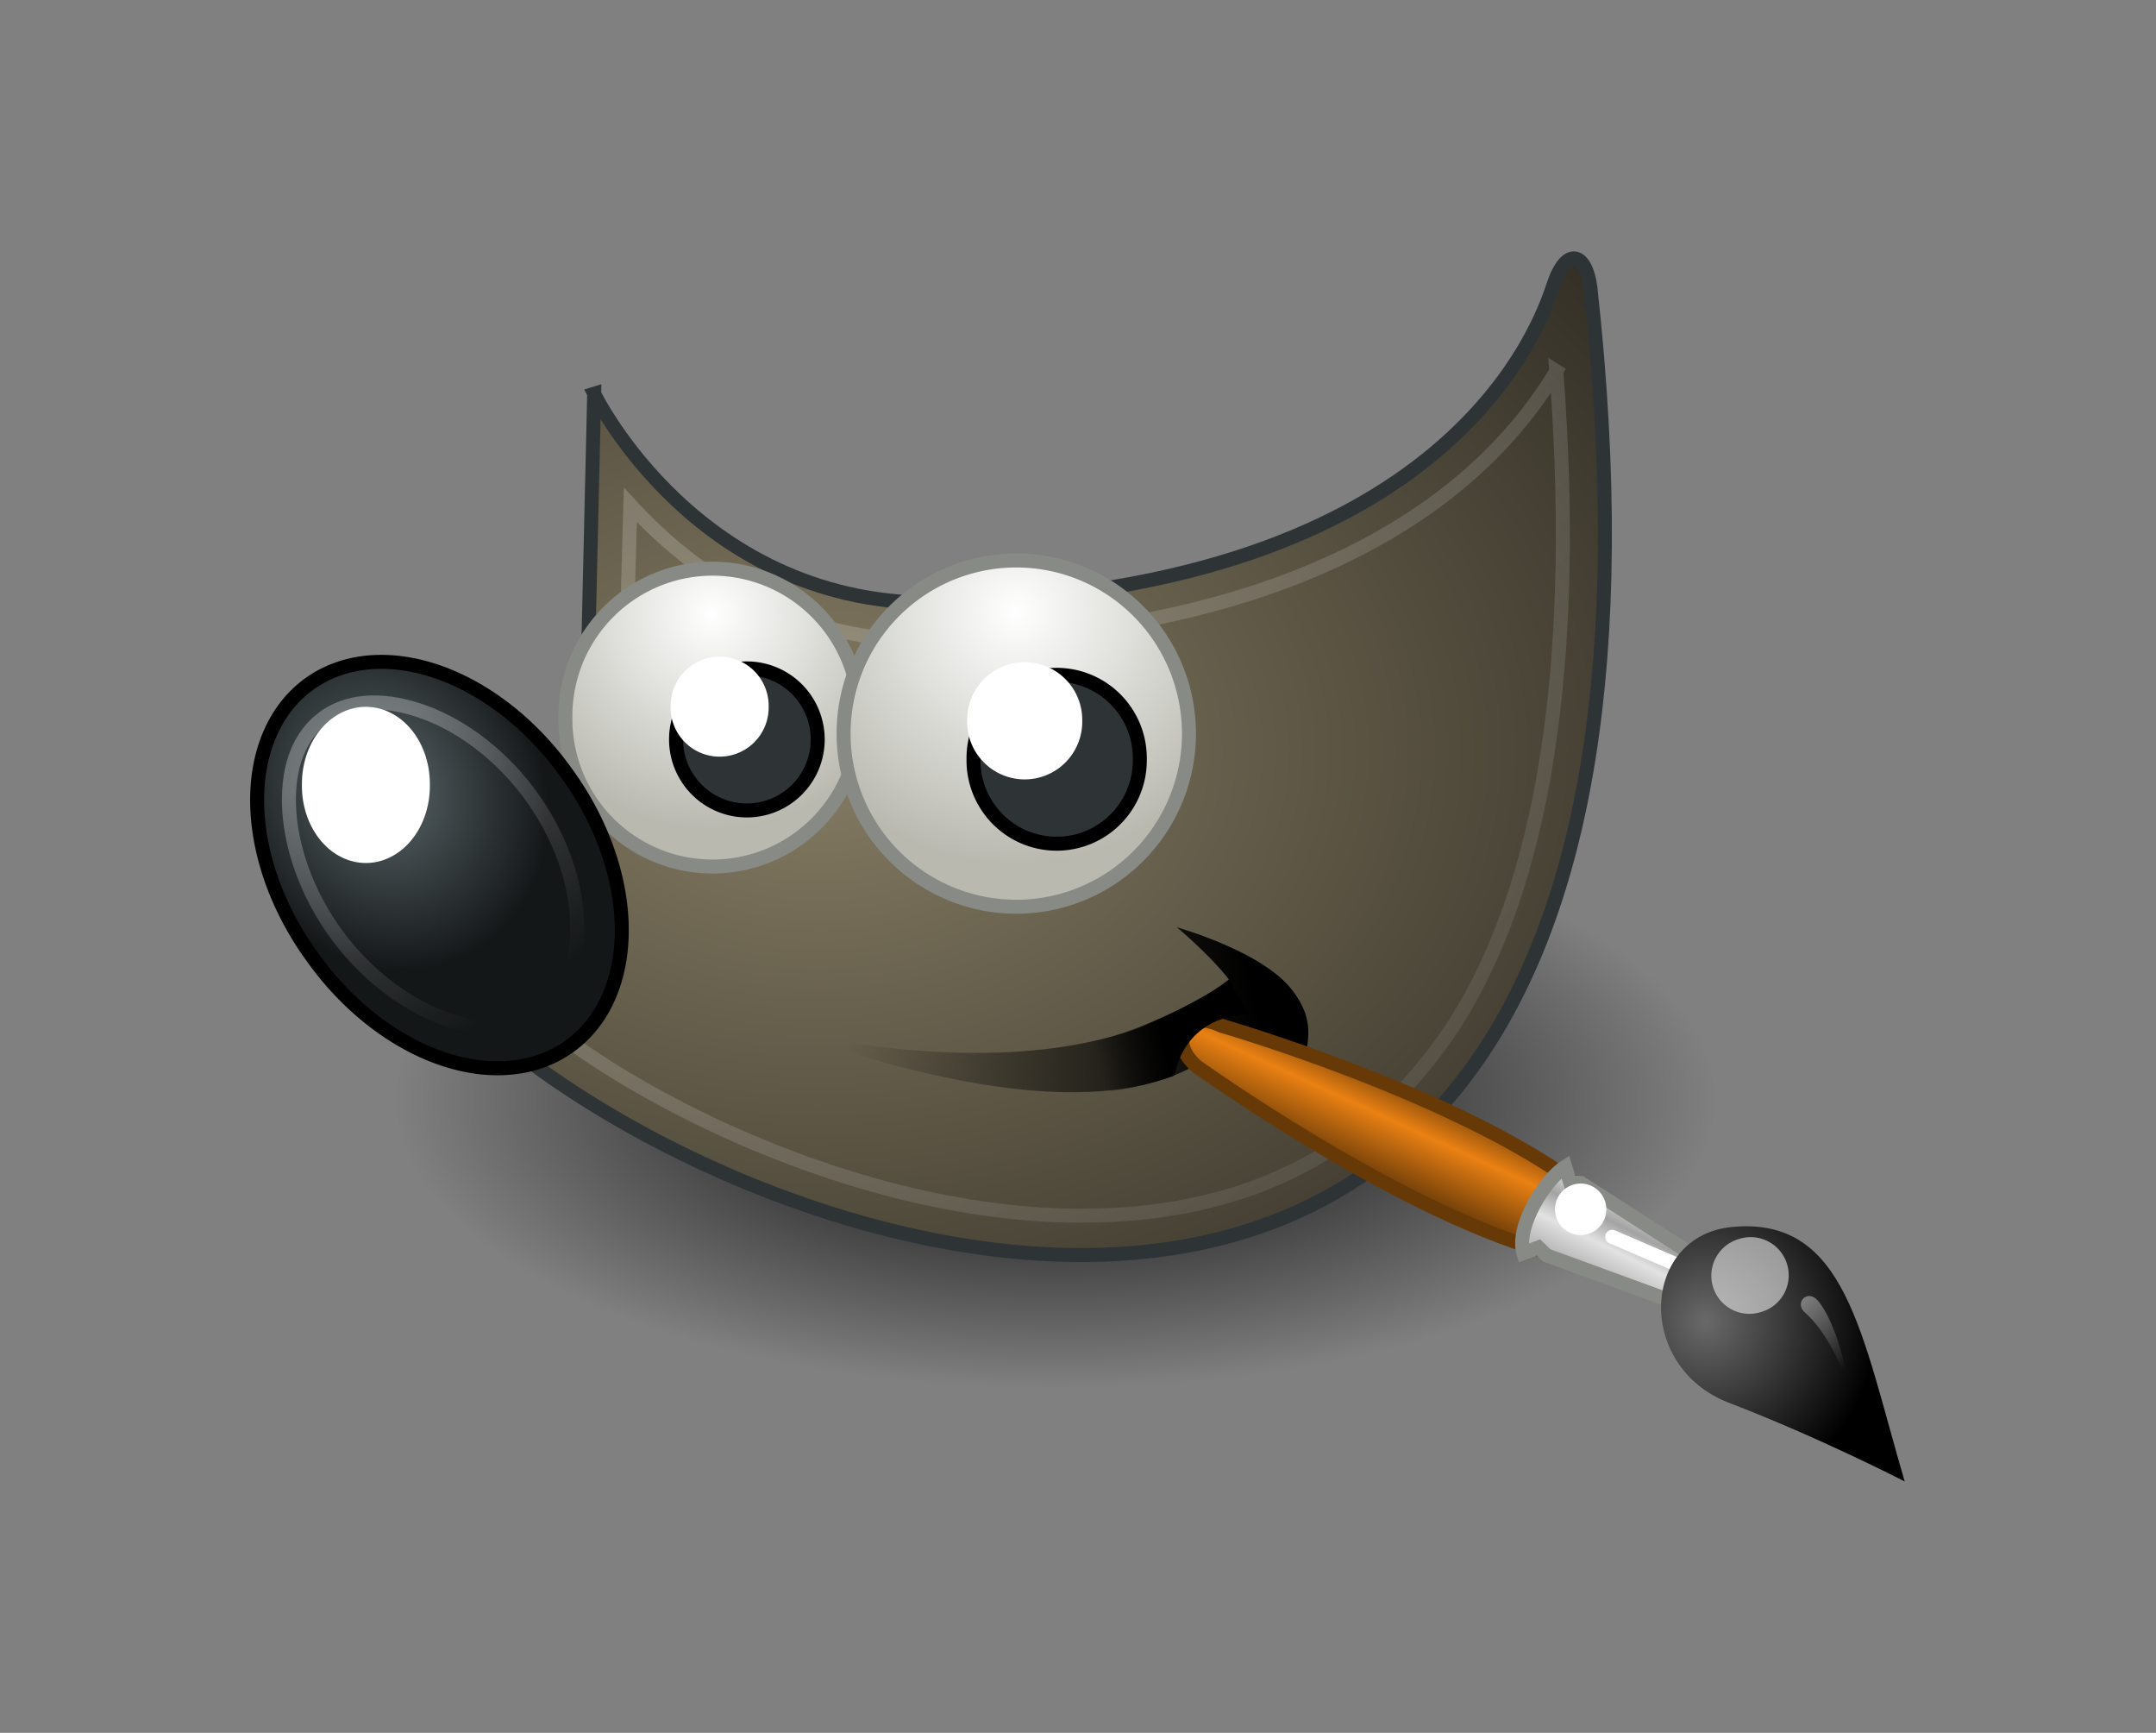 <?xml version="1.0" encoding="UTF-8" standalone="no"?>
<svg
   id="svg11300"
   sodipodi:docname="logo-gimp2.svg"
   height="123.772"
   width="154.038"
   version="1.0"
   inkscape:version="1.1 (c68e22c387, 2021-05-23)"
   xmlns:inkscape="http://www.inkscape.org/namespaces/inkscape"
   xmlns:sodipodi="http://sodipodi.sourceforge.net/DTD/sodipodi-0.dtd"
   xmlns:xlink="http://www.w3.org/1999/xlink"
   xmlns="http://www.w3.org/2000/svg"
   xmlns:svg="http://www.w3.org/2000/svg"
   xmlns:rdf="http://www.w3.org/1999/02/22-rdf-syntax-ns#"
   xmlns:cc="http://creativecommons.org/ns#"
   xmlns:dc="http://purl.org/dc/elements/1.1/">
  <rect width="100%" height="100%" fill="#808080" stroke="none"/>
  <title
     id="title5584">Wilber 404</title>
  <sodipodi:namedview
     id="namedview4423"
     bordercolor="#666666"
     inkscape:pageshadow="2"
     guidetolerance="10"
     pagecolor="#ffffff"
     gridtolerance="10"
     inkscape:window-maximized="1"
     inkscape:zoom="0.90509668"
     objecttolerance="10"
     borderopacity="1"
     inkscape:current-layer="layer1"
     inkscape:cx="-44.194174"
     inkscape:cy="39.222329"
     inkscape:window-y="-8"
     inkscape:window-x="-8"
     inkscape:guide-bbox="true"
     inkscape:window-width="1920"
     showgrid="false"
     inkscape:pageopacity="0"
     inkscape:window-height="1009"
     showguides="true"
     inkscape:pagecheckerboard="0" />
  <defs
     id="defs3">
    <linearGradient
       id="linearGradient7241"
       inkscape:collect="always">
      <stop
         id="stop7243"
         offset="0" />
      <stop
         id="stop7245"
         stop-opacity="0"
         offset="1" />
    </linearGradient>
    <linearGradient
       id="linearGradient8542">
      <stop
         id="stop8544"
         stop-color="#5b676b"
         offset="0" />
      <stop
         id="stop8546"
         stop-color="#141718"
         offset="1" />
    </linearGradient>
    <linearGradient
       id="linearGradient8524">
      <stop
         id="stop8526"
         stop-color="#fff"
         offset="0" />
      <stop
         id="stop8528"
         stop-color="#fff"
         stop-opacity="0"
         offset="1" />
    </linearGradient>
    <linearGradient
       id="linearGradient6963">
      <stop
         id="stop6965"
         stop-color="#696969"
         offset="0" />
      <stop
         id="stop6967"
         offset="1" />
    </linearGradient>
    <linearGradient
       id="linearGradient6939">
      <stop
         id="stop6941"
         stop-color="#bdbdbd"
         offset="0" />
      <stop
         id="stop6947"
         stop-color="#e2e2e2"
         offset=".333" />
      <stop
         id="stop6949"
         stop-color="#a3a3a3"
         offset=".667" />
      <stop
         id="stop6943"
         stop-color="#ddd"
         offset="1" />
    </linearGradient>
    <linearGradient
       id="linearGradient6951">
      <stop
         id="stop6953"
         stop-color="#6e3d09"
         offset="0" />
      <stop
         id="stop6959"
         stop-color="#ea8113"
         offset=".242" />
      <stop
         id="stop6961"
         stop-color="#5c3307"
         offset=".621" />
      <stop
         id="stop6955"
         stop-color="#e07c12"
         offset="1" />
    </linearGradient>
    <linearGradient
       id="linearGradient6500">
      <stop
         id="stop6502"
         stop-color="#857c63"
         offset="0" />
      <stop
         id="stop6504"
         stop-color="#221f19"
         offset="1" />
    </linearGradient>
    <linearGradient
       id="linearGradient6468">
      <stop
         id="stop6470"
         stop-color="#fff"
         offset="0" />
      <stop
         id="stop6472"
         stop-color="#b9b9b0"
         offset="1" />
    </linearGradient>
    <linearGradient
       id="linearGradient5386"
       y2="-7.56"
       xlink:href="#linearGradient7241"
       gradientUnits="userSpaceOnUse"
       x2="440.05"
       y1="-7.56"
       x1="443.61"
       inkscape:collect="always" />
    <radialGradient
       id="radialGradient5504"
       xlink:href="#linearGradient6500"
       gradientUnits="userSpaceOnUse"
       cy="15.543"
       cx="40.272"
       gradientTransform="matrix(8.135,0.056,-0.081,11.729,436.236,1639.624)"
       r="4.119"
       inkscape:collect="always" />
    <linearGradient
       id="linearGradient5528"
       y2="11.182"
       xlink:href="#linearGradient6951"
       gradientUnits="userSpaceOnUse"
       x2="27.754"
       gradientTransform="matrix(-0.297,-1.01,1.008,-0.298,96.05,-276.659)"
       y1="19.24"
       x1="37.018"
       inkscape:collect="always" />
    <linearGradient
       id="linearGradient5530"
       y2="33.439"
       xlink:href="#linearGradient6939"
       gradientUnits="userSpaceOnUse"
       x2="23.109"
       gradientTransform="matrix(-0.297,-1.01,1.008,-0.298,91.48,-278.491)"
       y1="30.001"
       x1="19.395"
       inkscape:collect="always" />
    <radialGradient
       id="radialGradient5532"
       xlink:href="#linearGradient6963"
       gradientUnits="userSpaceOnUse"
       cy="35.357"
       cx="15.415"
       gradientTransform="matrix(-0.467,-1.589,1.545,-0.456,74.433,-263.621)"
       r="7.579"
       inkscape:collect="always" />
    <linearGradient
       id="linearGradient5534"
       y2="42.282"
       xlink:href="#linearGradient8524"
       gradientUnits="userSpaceOnUse"
       x2="7.752"
       gradientTransform="matrix(0.174,-0.88,0.878,0.174,93.796,-301.674)"
       y1="37.752"
       x1="13.236"
       inkscape:collect="always" />
    <linearGradient
       id="linearGradient6458-2"
       x1="6.305"
       xlink:href="#linearGradient8524"
       gradientUnits="userSpaceOnUse"
       y1="23.362"
       x2="5.985"
       y2="31.57"
       gradientTransform="matrix(2.069,-1.553,1.55,2.074,-23.852,-383.842)" />
    <radialGradient
       id="radialGradient6474-2"
       cx="69.473"
       xlink:href="#linearGradient6468"
       gradientUnits="userSpaceOnUse"
       cy="19.598"
       r="3.515"
       gradientTransform="matrix(5.112,0,0,5.124,-282.567,-455.378)" />
    <radialGradient
       id="radialGradient6498-8"
       cx="23"
       xlink:href="#linearGradient7241"
       gradientUnits="userSpaceOnUse"
       cy="33.938"
       r="18.25"
       gradientTransform="matrix(2.585,0,0,1.127,15.954,-358.324)" />
    <linearGradient
       id="linearGradient8530-9"
       x1="14.969"
       xlink:href="#linearGradient8524"
       gradientUnits="userSpaceOnUse"
       y1="19.111"
       x2="39.525"
       y2="46.986"
       gradientTransform="matrix(2.585,0,0,2.591,15.631,-402.829)" />
    <radialGradient
       id="radialGradient8548-7"
       cx="6.024"
       xlink:href="#linearGradient8542"
       gradientUnits="userSpaceOnUse"
       cy="25.271"
       r="4.831"
       gradientTransform="matrix(2.062,-1.193,1.389,2.412,-20.33,-396.126)" />
    <linearGradient
       id="linearGradient4330-3"
       x1="26.163"
       xlink:href="#linearGradient7241"
       gradientUnits="userSpaceOnUse"
       y1="30.543"
       x2="24.329"
       y2="30.985"
       gradientTransform="matrix(2.585,0,0,2.591,15.631,-402.829)" />
    <linearGradient
       id="linearGradient4351-6"
       x1="32.35"
       xlink:href="#linearGradient7241"
       gradientUnits="userSpaceOnUse"
       y1="28.083"
       gradientTransform="matrix(2.585,0,0,2.591,5.714,-401.932)"
       x2="21.213"
       y2="30.293" />
    <radialGradient
       id="radialGradient4354-1"
       cx="18.558"
       xlink:href="#linearGradient6500"
       gradientUnits="userSpaceOnUse"
       cy="22.3"
       r="19.229"
       gradientTransform="matrix(4.583,0,0,3.36,-26.608,-419.971)" />
    <radialGradient
       inkscape:collect="always"
       xlink:href="#linearGradient6500"
       id="radialGradient2970"
       gradientUnits="userSpaceOnUse"
       gradientTransform="matrix(8.135,0.056,-0.081,11.729,420.136,1639.624)"
       cx="40.272"
       cy="15.543"
       r="4.119" />
    <radialGradient
       inkscape:collect="always"
       xlink:href="#linearGradient6468"
       id="radialGradient3050"
       gradientUnits="userSpaceOnUse"
       gradientTransform="matrix(4.355,0,0,4.365,-251.657,-440.355)"
       cx="69.473"
       cy="19.598"
       r="3.515" />
  </defs>
  <g
     id="layer1"
     transform="translate(0,402)"
     inkscape:groupmode="layer"
     inkscape:label="Main">
    <rect
       id="handle-in-Wilber-hand"
       stroke-linejoin="round"
       rx="5.077"
       ry="5.077"
       height="15.818"
       width="6.254"
       stroke="#2e3436"
       stroke-linecap="round"
       y="1752.16"
       x="720.89"
       stroke-width="1.665"
       fill="#2e4078" />
    <path
       id="path7755"
       stroke-linejoin="round"
       d="m 753.476,1808.28 c -3.49,-0.029 -6.317,2.855 -6.354,6.465 l -0.233,22.778 c -0.5,0.37 -5.927,2.275 -6.506,5.186 -0.579,2.911 -0.105,3.583 2.107,5.903 2.534,0.028 11.475,0.016 14.681,0.053 3.296,-2.733 3.369,-7.582 2.52,-9.796 -0.849,-2.215 -4.269,-7.403 -4.089,-11.534 0.18,-4.13 4.115,-12.485 4.115,-12.485 -0.009,-3.61 -2.752,-6.54 -6.242,-6.569 z"
       fill-rule="evenodd"
       sodipodi:nodetypes="ssczcczzss"
       inkscape:connector-curvature="0"
       stroke="#2e3436"
       stroke-linecap="round"
       fill="url(#radialGradient5504)"
       style="fill:url(#radialGradient2970);stroke-width:1.665" />
    <path
       id="path7757"
       opacity="0.185"
       stroke-linejoin="round"
       d="m 753.591,1810.128 c -2.57,-0.021 -4.643,2.135 -4.681,4.837 l -0.33,23.262 c -0.646,1.313 -6.238,2.614 -6.575,5.258 -0.337,2.644 1.32,3.342 1.32,3.342 0,0 10.564,0.112 13.155,0.046 2.324,-1.616 2.232,-6.668 1.57,-7.766 -0.662,-1.098 0.138,-24.067 0.138,-24.067 0.025,-2.702 -2.027,-4.892 -4.597,-4.913 z"
       sodipodi:nodetypes="ssczcczss"
       inkscape:connector-curvature="0"
       stroke="#ffffff"
       stroke-linecap="round"
       fill="none"
       style="stroke-width:1.665" />
    <path
       id="path7759"
       stroke-linejoin="round"
       d="m 752.311,1813.455 h 2.934 c 3.454,0 6.235,1.587 6.235,3.558 0,0 -4.812,5.594 -4.983,9.595 -0.171,4 2.951,6.09 2.668,8.72 -0.283,2.63 -2.143,3.667 -5.592,3.469 l -2.934,-0.169 c -3.448,-0.198 -5.977,-1.201 -7.135,-2.914 0,0 -3.772,-3.79 -3.772,-9.242 0,-5.451 6.344,-9.458 6.344,-9.458 0.417,-1.926 2.781,-3.558 6.235,-3.558 z"
       sodipodi:nodetypes="ssszzssszss"
       inkscape:connector-curvature="0"
       stroke="#2e3436"
       stroke-linecap="round"
       fill="#2c4db6"
       style="stroke-width:1.665" />
    <path
       id="path7761"
       opacity="0.2"
       stroke-linejoin="round"
       d="m 750.846,1816.047 h 1.916 c 2.813,0 5.077,1.874 5.077,2.592 0,0 -3.173,5.158 -3.054,9.009 0.119,3.851 3.246,5.883 2.676,8.013 -0.571,2.13 -2.907,1.359 -4.313,1.359 h -1.916 c -1.406,0 -4.563,-0.256 -5.591,-1.563 0,0 -3.929,-3.987 -4.134,-7.93 -0.206,-3.943 4.263,-8.888 4.263,-8.888 0.453,-1.363 2.264,-2.592 5.077,-2.592 z"
       sodipodi:nodetypes="sszzzzzszss"
       inkscape:connector-curvature="0"
       stroke="#ffffff"
       stroke-linecap="round"
       fill="none"
       style="stroke-width:1.665" />
    <path
       id="path7769"
       stroke-linejoin="round"
       d="m 769.576,1808.28 c -3.49,-0.029 -6.317,2.855 -6.354,6.465 l -0.233,22.778 c -0.5,0.37 -5.927,2.275 -6.506,5.186 -0.579,2.911 -0.105,3.583 2.107,5.903 2.534,0.028 11.475,0.016 14.681,0.053 3.296,-2.733 3.369,-7.582 2.52,-9.796 -0.849,-2.215 -4.269,-7.403 -4.089,-11.534 0.18,-4.13 4.115,-12.485 4.115,-12.485 -0.009,-3.61 -2.752,-6.54 -6.242,-6.569 z"
       fill-rule="evenodd"
       sodipodi:nodetypes="ssczcczzss"
       inkscape:connector-curvature="0"
       stroke="#2e3436"
       stroke-linecap="round"
       fill="url(#radialGradient5504)"
       style="fill:url(#radialGradient5504);stroke-width:1.665" />
    <path
       id="path7771"
       opacity="0.185"
       stroke-linejoin="round"
       d="m 769.691,1810.128 c -2.57,-0.021 -4.643,2.135 -4.681,4.837 l -0.33,23.262 c -0.646,1.313 -6.238,2.614 -6.575,5.258 -0.337,2.644 1.32,3.342 1.32,3.342 0,0 10.564,0.112 13.155,0.046 2.324,-1.616 2.232,-6.668 1.57,-7.766 -0.662,-1.098 0.138,-24.067 0.138,-24.067 0.025,-2.702 -2.027,-4.892 -4.597,-4.913 z"
       sodipodi:nodetypes="ssczcczss"
       inkscape:connector-curvature="0"
       stroke="#ffffff"
       stroke-linecap="round"
       fill="none"
       style="stroke-width:1.665" />
    <path
       id="path7773"
       stroke-linejoin="round"
       d="m 768.411,1813.455 h 2.934 c 3.454,0 6.235,1.587 6.235,3.558 0,0 -4.812,5.594 -4.983,9.595 -0.171,4 2.951,6.09 2.668,8.72 -0.283,2.63 -2.143,3.667 -5.592,3.469 l -2.934,-0.169 c -3.448,-0.198 -5.977,-1.201 -7.135,-2.914 0,0 -3.772,-3.79 -3.772,-9.242 0,-5.451 6.344,-9.458 6.344,-9.458 0.417,-1.926 2.781,-3.558 6.235,-3.558 z"
       sodipodi:nodetypes="ssszzssszss"
       inkscape:connector-curvature="0"
       stroke="#2e3436"
       stroke-linecap="round"
       fill="#2c4db6"
       style="stroke-width:1.665" />
    <path
       id="path7775"
       opacity="0.2"
       stroke-linejoin="round"
       d="m 766.946,1816.047 h 1.916 c 2.813,0 5.077,1.874 5.077,2.592 0,0 -3.173,5.158 -3.054,9.009 0.119,3.851 3.246,5.883 2.676,8.013 -0.571,2.13 -2.907,1.359 -4.313,1.359 h -1.916 c -1.406,0 -4.563,-0.256 -5.591,-1.563 0,0 -3.929,-3.987 -4.134,-7.93 -0.206,-3.943 4.263,-8.888 4.263,-8.888 0.453,-1.363 2.264,-2.592 5.077,-2.592 z"
       sodipodi:nodetypes="sszzzzzszss"
       inkscape:connector-curvature="0"
       stroke="#ffffff"
       stroke-linecap="round"
       fill="none"
       style="stroke-width:1.665" />
    <flowRoot
       id="flowRoot6310"
       xml:space="preserve"
       font-size="40px"
       line-height="0.01%"
       font-family="sans-serif"
       fill="#000000"><flowRegion
         id="flowRegion6312"><rect
           id="rect6314"
           y="-122"
           width="169"
           x="256"
           height="97" /></flowRegion><flowPara
         id="flowPara6316"
         style="font-size:40px;line-height:1.25"> </flowPara></flowRoot>
    <g
       id="g4347"
       transform="translate(7.688964e-5,-3.35)">
      <path
         id="path6490-3"
         d="m 122.586,-320.079 a 47.176,20.566 0 1 1 -94.353,0 47.176,20.566 0 1 1 94.353,0 z"
         fill-rule="evenodd"
         inkscape:connector-curvature="0"
         fill="url(#radialGradient6498-8)"
         style="fill:url(#radialGradient6498-8);stroke-width:3.201" />
      <path
         id="path4323-1"
         d="m 42.448,-370.524 c 0,0 7.431,15.358 24.814,14.925 36.43,-0.915 42.818,-19.964 43.733,-22.711 0.913,-2.748 2.311,-2.332 2.634,0.208 11.883,108.094 -82.451,61.715 -85.801,43.303 18.733,-5.496 14.166,-16.031 14.166,-16.031 l 0.457,-19.695 z"
         fill-rule="evenodd"
         inkscape:connector-curvature="0"
         stroke="#2e3436"
         stroke-miterlimit="10"
         stroke-width="1"
         fill="url(#radialGradient4354-1)"
         style="fill:url(#radialGradient4354-1)" />
      <path
         id="path6480-9"
         d="m 56.314,-324.928 c 17.42,3.492 26.292,0.254 31.483,-3.764 -1.371,-1.775 -3.713,-3.721 -3.713,-3.721 0,0 6.083,1.694 8.225,4.466 2.136,2.764 0.793,4.466 0.234,8.002 -1.244,-3.106 -3.567,-4.27 -3.882,-5.504 -4.669,6.469 -16.302,6.201 -32.349,0.522 z"
         fill-rule="evenodd"
         inkscape:connector-curvature="0"
         fill="url(#linearGradient4351-6)"
         style="fill:url(#linearGradient4351-6);stroke-width:2.588" />
      <path
         id="path8520-4"
         opacity="0.185"
         d="m 111.196,-372.141 c -1.453,2.402 -3.636,5.268 -6.947,8.016 -6.803,5.646 -18.226,10.785 -36.916,11.255 -10.92,0.272 -17.973,-5.011 -22.296,-9.716 l -0.326,11.577 c 0.352,1.085 1.074,3.603 -0.162,7.044 -1.329,3.703 -5.569,7.492 -12.844,10.364 0.647,1.353 1.281,2.704 3.231,4.615 2.657,2.604 6.351,5.41 10.744,7.935 8.785,5.05 20.167,9.051 30.777,9.23 10.611,0.18 20.311,-3.199 26.982,-12.955 6.149,-8.994 9.519,-24.22 7.755,-47.366 z"
         inkscape:connector-curvature="0"
         stroke="url(#linearGradient8530-9)"
         stroke-miterlimit="10"
         stroke-width="1"
         fill="none"
         style="stroke:url(#linearGradient8530-9)" />
      <path
         id="path4357-7"
         stroke="#888a85"
         stroke-width="1"
         fill="url(#radialGradient6474-2)"
         fill-rule="evenodd"
         stroke-miterlimit="10"
         d="m 61.416,-347.393 a 10.511,10.535 0 1 1 -21.021,0 10.511,10.535 0 1 1 21.021,0 z"
         inkscape:connector-curvature="0"
         style="fill:url(#radialGradient3050)" />
      <path
         id="path5198-8"
         stroke="#000000"
         stroke-width="1"
         fill="url(#radialGradient8548-7)"
         fill-rule="evenodd"
         stroke-miterlimit="10"
         d="m 40.477,-343.425 a 15.79,11.205 54.383 1 1 -18.159,13.131 15.79,11.205 54.383 1 1 18.159,-13.131 z"
         inkscape:connector-curvature="0"
         style="fill:url(#radialGradient8548-7)" />
      <path
         id="path4359-4"
         stroke="#000000"
         stroke-width="1"
         fill="#2e3436"
         fill-rule="evenodd"
         stroke-miterlimit="10"
         d="m 58.422,-345.834 a 5.06,5.072 0 1 1 -10.121,0 5.06,5.072 0 1 1 10.121,0 z"
         inkscape:connector-curvature="0" />
      <path
         id="path6450-5"
         opacity="0.281"
         d="m 23.09,-347.36 c -1.652,1.24 -2.522,3.338 -2.444,6.185 0.078,2.847 1.199,6.332 3.5,9.411 2.3,3.079 5.322,5.137 8.026,6.013 2.703,0.876 4.957,0.629 6.608,-0.611 1.652,-1.24 2.525,-3.438 2.46,-6.298 -0.065,-2.86 -1.156,-6.274 -3.451,-9.346 -2.296,-3.072 -5.258,-5.081 -7.977,-5.948 -2.72,-0.867 -5.07,-0.645 -6.721,0.595 z"
         inkscape:connector-curvature="0"
         stroke="url(#linearGradient6458-2)"
         stroke-miterlimit="10"
         stroke-width="1"
         fill="none"
         style="stroke:url(#linearGradient6458-2)" />
      <path
         id="path6446-0"
         d="m 30.711,-342.585 a 4.57,5.496 0 1 1 -9.139,0 4.57,5.496 0 1 1 9.139,0 z"
         fill-rule="evenodd"
         inkscape:connector-curvature="0"
         fill="#ffffff"
         style="stroke-width:2.588" />
      <path
         id="path4361-3"
         d="m 54.918,-348.175 a 3.504,3.512 0 1 1 -7.007,0 3.504,3.512 0 1 1 7.007,0 z"
         fill-rule="evenodd"
         inkscape:connector-curvature="0"
         fill="#ffffff"
         style="stroke-width:1.984" />
      <path
         id="path6462-6"
         stroke="#888a85"
         stroke-width="1"
         fill="url(#radialGradient6474-2)"
         fill-rule="evenodd"
         stroke-miterlimit="10"
         d="m 84.947,-346.25 a 12.338,12.367 0 1 1 -24.676,0 12.338,12.367 0 1 1 24.676,0 z"
         inkscape:connector-curvature="0"
         style="fill:url(#radialGradient6474-2)" />
      <path
         id="path6464-1"
         stroke="#000000"
         stroke-width="1"
         fill="#2e3436"
         fill-rule="evenodd"
         stroke-miterlimit="10"
         d="m 81.435,-344.417 a 5.941,5.954 0 1 1 -11.881,0 5.941,5.954 0 1 1 11.881,0 z"
         inkscape:connector-curvature="0" />
      <path
         id="path6466-0"
         d="m 77.322,-347.165 a 4.113,4.122 0 1 1 -8.225,0 4.113,4.122 0 1 1 8.225,0 z"
         fill-rule="evenodd"
         inkscape:connector-curvature="0"
         fill="#ffffff"
         style="stroke-width:2.329" />
      <path
         id="path6937-3"
         stroke="#673907"
         stroke-linecap="round"
         stroke-width="1"
         fill="url(#linearGradient5528)"
         d="m 110.207,-309.317 2.395,-4.78 c -8.908,-6.533 -25.331,-11.286 -25.331,-11.286 -2.846,-1.329 -3.745,1.234 -1.774,2.9 0,0 14.044,10.091 24.71,13.165 z"
         inkscape:connector-curvature="0"
         style="fill:url(#linearGradient5528)" />
      <path
         id="path6935-2"
         stroke="#888a85"
         stroke-linecap="round"
         stroke-width="1"
         fill="url(#linearGradient5530)"
         d="m 121.629,-304.911 1.282,-2.845 -9.946,-6.387 -0.793,-0.068 -0.343,-1.1 c -1.445,0.907 -3.544,4.276 -2.988,6.17 l 1.074,-0.407 0.582,0.564 11.131,4.073 z"
         inkscape:connector-curvature="0"
         style="fill:url(#linearGradient5530)" />
      <path
         id="path6985-0"
         stroke-linejoin="round"
         d="m 115.184,-310.307 6.603,2.842"
         inkscape:connector-curvature="0"
         stroke="#ffffff"
         stroke-linecap="round"
         stroke-width="1"
         fill="none" />
      <path
         id="path6933-6"
         d="m 136.084,-292.832 c -3.101,-10.55 -4.2,-18.926 -12.304,-18.181 -6.53,0.601 -6.987,9.979 -0.239,12.567 6.5,2.493 12.543,5.614 12.543,5.614 z"
         inkscape:connector-curvature="0"
         fill="url(#radialGradient5532)"
         style="fill:url(#radialGradient5532);stroke-width:1.052" />
      <path
         id="path6971-1"
         opacity="0.528"
         d="m 124.265,-310.158 a 2.725,2.718 90 1 1 1.536,5.227 2.725,2.718 90 1 1 -1.536,-5.227 z"
         inkscape:connector-curvature="0"
         fill="#ffffff"
         style="stroke-width:2.177" />
      <path
         id="path6983-5"
         d="m 112.414,-314.036 a 1.838,1.834 90 1 1 1.037,3.527 1.838,1.834 90 1 1 -1.037,-3.527 z"
         inkscape:connector-curvature="0"
         fill="#ffffff"
         style="stroke-width:1.469" />
      <path
         id="path1571-5"
         opacity="0.428"
         d="m 132.19,-299.144 c 0,0 -1.01,-3.787 -3.239,-5.758 -0.789,-0.697 0.205,-1.725 0.949,-0.822 1.607,1.949 2.29,6.581 2.29,6.581 z"
         inkscape:connector-curvature="0"
         fill="url(#linearGradient5534)"
         style="fill:url(#linearGradient5534);stroke-width:1.052" />
      <path
         id="path8532-4"
         d="m 75.094,-320.598 c 3.871,0.371 7.366,-0.705 8.82,-1.228 0.254,-1.439 1.387,-4.201 5.289,-4.383 l -1.371,-2.405 c 0,0 -5.084,3.492 -10.51,4.523 l -2.228,3.492 z"
         fill-rule="evenodd"
         inkscape:connector-curvature="0"
         fill="url(#linearGradient4330-3)"
         style="fill:url(#linearGradient4330-3);stroke-width:2.588" />
    </g>
  </g>
  <animateMotion
     begin="0s"
     calcMode="discrete"
     xlink:href="#Wilber"
     path="m0,-1000            -28.5,-3 -10.5,3            -28.5,-3 -10.5,3            -28.5,-3 -10.5,3            -28.5,-3 -10.5,3            -28.5,-3 -10.5,3            -28.5,-3 -10.5,3            -28.5,-3 -10.5,3            -28.5,-3 -10,2            -27,-1 -8.5,1            "
     dur="3s"
     fill="freeze" />
  <animateTransform
     begin="0s"
     additive="sum"
     calcMode="discrete"
     repeatCount="9"
     xlink:href="#brush"
     attributeName="transform"
     to="10 757 -85"
     attributeType="XML"
     from="0 757 -85"
     dur="0.33s"
     type="rotate"
     fill="freeze" />
  <animateTransform
     begin="0s"
     additive="sum"
     calcMode="discrete"
     xlink:href="#right-leg"
     attributeName="transform"
     values="0 80 20;              20 80 20;0 80 20;              20 80 20;0 80 20;              20 80 20;0 80 20;              20 80 20;0 80 20;              20 80 20;0 80 20;              20 80 20;0 80 20;              20 80 20;0 80 20;              20 80 20;0 80 20;              20 80 20;0 80 20;              20 80 20;0 80 20              "
     attributeType="XML"
     dur="3s"
     type="rotate"
     fill="freeze" />
  <animateTransform
     begin="0s"
     additive="sum"
     calcMode="discrete"
     xlink:href="#left-leg"
     attributeName="transform"
     values="0 93 23;              -29 93 23;0 93 23;              -29 93 23;0 93 23;              -29 93 23;0 93 23;              -29 93 23;0 93 23;              -29 93 23;0 93 23;              -29 93 23;0 93 23;              -29 93 23;0 93 23;              -29 93 23;0 93 23;              -29 93 23;0 93 23;              -29 93 23;0 93 23              "
     attributeType="XML"
     dur="3s"
     type="rotate"
     fill="freeze" />
  <animateTransform
     begin="0s"
     additive="sum"
     calcMode="discrete"
     xlink:href="#left-leg"
     attributeName="transform"
     values="0;-2 -3;0;-2 -3;0;-2 -3;0;-2 -3;0;-2 -3;0;-2 -3;0;-2 -3;0;-2 -3;0;-2 -3;0;-2 -3;0"
     attributeType="XML"
     dur="3s"
     type="translate"
     fill="freeze" />
  <animateTransform
     begin="3s"
     additive="sum"
     calcMode="discrete"
     xlink:href="#right-arm"
     attributeName="transform"
     keyTimes="0;0.02;0.13;1"
     values="0 45 0.5;              55 45 0.5;              98 45 0.5;              55 45 0.5"
     attributeType="XML"
     dur="1.7s"
     type="rotate"
     fill="freeze" />
  <animateTransform
     begin="3.6s"
     additive="sum"
     calcMode="discrete"
     xlink:href="#Wilber"
     attributeName="transform"
     to="0 3"
     attributeType="XML"
     from="0"
     dur="0.5s"
     type="translate"
     fill="freeze" />
  <animateTransform
     begin="3.6s"
     additive="sum"
     calcMode="discrete"
     xlink:href="#left-leg"
     attributeName="transform"
     keyTimes="0;1"
     values="-1000;0"
     attributeType="XML"
     dur="0.5s"
     type="translate"
     fill="freeze" />
  <animateTransform
     begin="3.6s"
     additive="sum"
     calcMode="discrete"
     xlink:href="#right-leg"
     attributeName="transform"
     keyTimes="0;1"
     values="-1000;0"
     attributeType="XML"
     dur="0.5s"
     type="translate"
     fill="freeze" />
  <animateTransform
     begin="3.6s"
     additive="sum"
     calcMode="discrete"
     xlink:href="#ready-to-jump-legs"
     attributeName="transform"
     values="0 -1000;0"
     attributeType="XML"
     dur="1.1s"
     fill="freeze"
     type="translate"
     keyTimes="0;0.78" />
  <animateTransform
     begin="4.1s"
     additive="sum"
     calcMode="discrete"
     xlink:href="#Wilber"
     attributeName="transform"
     keyTimes="0;0.6;1"
     values="0;0 -40;0"
     attributeType="XML"
     dur="0.6s"
     type="translate"
     fill="freeze" />
  <animateTransform
     begin="4.1s"
     additive="sum"
     calcMode="discrete"
     xlink:href="#left-leg"
     attributeName="transform"
     keyTimes="0;1"
     values="-1000;0"
     attributeType="XML"
     dur="0.6s"
     type="translate"
     fill="freeze" />
  <animateTransform
     begin="4.1s"
     additive="sum"
     calcMode="discrete"
     xlink:href="#right-leg"
     attributeName="transform"
     keyTimes="0;1"
     values="-1000;0"
     attributeType="XML"
     dur="0.6s"
     type="translate"
     fill="freeze" />
  <animateTransform
     begin="0s"
     additive="sum"
     calcMode="discrete"
     xlink:href="#Wilber-jumping-legs"
     attributeName="transform"
     keyTimes="0;0.948;1"
     values="-1000;0;-1000"
     attributeType="XML"
     dur="4.7s"
     type="translate"
     fill="freeze" />
  <animateTransform
     begin="4.1s"
     additive="sum"
     calcMode="discrete"
     xlink:href="#handle-in-Wilber-hand"
     attributeName="transform"
     keyTimes="0;0.6;1"
     values="0;0 -1000;0"
     attributeType="XML"
     dur="0.6s"
     type="translate"
     fill="freeze" />
  <animateTransform
     begin="4.7s"
     additive="sum"
     calcMode="discrete"
     xlink:href="#brush"
     attributeName="transform"
     keyTimes="0;0.1"
     values="0 757 -85;10 757 -85"
     attributeType="XML"
     dur="3s"
     type="rotate"
     fill="freeze" />
  <animateTransform
     begin="4.7s"
     additive="sum"
     calcMode="discrete"
     xlink:href="#smiling-mouth"
     attributeName="transform"
     keyTimes="0;0.1"
     values="0;-1000"
     attributeType="XML"
     dur="3s"
     type="translate"
     fill="freeze" />
  <animateTransform
     begin="0s"
     additive="sum"
     calcMode="discrete"
     xlink:href="#oh-mouth"
     attributeName="transform"
     keyTimes="0;0.62;1"
     values="-5000;0;-5000"
     attributeType="XML"
     dur="7.7s"
     type="translate"
     fill="freeze" />
  <animateTransform
     begin="4.7s"
     additive="sum"
     calcMode="discrete"
     xlink:href="#line"
     attributeName="transform"
     keyTimes="0;1"
     values="-5000;0"
     attributeType="XML"
     dur="3.8s"
     type="translate"
     fill="freeze" />
  <animateTransform
     begin="0s"
     additive="sum"
     calcMode="discrete"
     xlink:href="#pulled-line-1"
     attributeName="transform"
     keyTimes="0;0.61;1"
     values="-5000;0;-5000"
     attributeType="XML"
     dur="7.7s"
     type="translate"
     fill="freeze" />
  <animateTransform
     begin="4.7s"
     additive="sum"
     calcMode="discrete"
     xlink:href="#left-arm"
     attributeName="transform"
     keyTimes="0;0.25"
     values="0 40 0;120 40 0"
     attributeType="XML"
     dur="3s"
     type="rotate"
     fill="freeze" />
  <animateTransform
     begin="4.7s"
     additive="sum"
     calcMode="discrete"
     xlink:href="#background"
     attributeName="transform"
     keyTimes="0;0.4;0.55;0.7;0.85;1"
     values="0 63;0 48;0 63;0 48;0 63;0 48"
     attributeType="XML"
     dur="3s"
     type="translate"
     fill="freeze" />
  <animateTransform
     begin="4.7s"
     additive="sum"
     calcMode="discrete"
     xlink:href="#Wilber"
     attributeName="transform"
     keyTimes="0;0.4;0.55;0.7;0.85;1"
     values="0;0 3;0 -3;0 3;0 -3;0 3"
     attributeType="XML"
     dur="3s"
     type="translate"
     fill="freeze" />
  <animateTransform
     begin="4.7s"
     additive="sum"
     calcMode="discrete"
     xlink:href="#left-leg"
     attributeName="transform"
     keyTimes="0;0.4;0.55;0.7;0.85;1"
     values="0;-1000;0;-1000;0;-1000"
     attributeType="XML"
     dur="3s"
     type="translate"
     fill="freeze" />
  <animateTransform
     begin="4.7s"
     additive="sum"
     calcMode="discrete"
     xlink:href="#right-leg"
     attributeName="transform"
     keyTimes="0;0.4;0.55;0.7;0.85;1"
     values="0;-1000;0;-1000;0;-1000"
     attributeType="XML"
     dur="3s"
     type="translate"
     fill="freeze" />
  <animateTransform
     begin="4.7s"
     additive="sum"
     calcMode="discrete"
     xlink:href="#ready-to-jump-legs"
     attributeName="transform"
     values="0;0 -1000;0;0 -1000;0;0 -1000"
     attributeType="XML"
     dur="3s"
     fill="freeze"
     type="translate"
     keyTimes="0;0.4;0.55;0.7;0.85;1" />
  <animateTransform
     begin="7.7s"
     additive="sum"
     calcMode="discrete"
     xlink:href="#ready-to-jump-legs"
     attributeName="transform"
     values="0;0 1000"
     attributeType="XML"
     dur="0.1s"
     fill="freeze"
     type="translate"
     keyTimes="0;1" />
  <animateTransform
     begin="4.7s"
     additive="sum"
     calcMode="discrete"
     xlink:href="#left-arm"
     attributeName="transform"
     keyTimes="0;0.4;0.55;0.7;0.85;1"
     values="0 40 0;40 40 0;0 40 0;40 40 0;0 40 0;40 40 0"
     attributeType="XML"
     dur="3s"
     type="rotate"
     fill="freeze" />
  <animateTransform
     begin="4.7s"
     additive="sum"
     calcMode="discrete"
     xlink:href="#right-arm"
     attributeName="transform"
     keyTimes="0;0.4;0.55;0.7;0.85;1"
     values="0 45 0.5;40 45 0.5;0 45 0.5;40 45 0.5;0 45 0.5;40 45 0.5"
     attributeType="XML"
     dur="3s"
     type="rotate"
     fill="freeze" />
  <animateTransform
     begin="4.7s"
     additive="sum"
     calcMode="discrete"
     xlink:href="#pulled-line-1"
     attributeName="transform"
     keyTimes="0;0.4;0.55;0.7;0.85;1"
     values="0;-1 -15;0 0;-1 -15;0 0;-1 -15"
     attributeType="XML"
     dur="3s"
     type="translate"
     fill="freeze" />
  <animateTransform
     begin="7.8s"
     additive="sum"
     calcMode="discrete"
     xlink:href="#background"
     attributeName="transform"
     keyTimes="0;0.28;0.57;1"
     values="0 15;0 20.5;0 -10;0 -60"
     attributeType="XML"
     dur="0.7s"
     type="translate"
     fill="freeze" />
  <animateTransform
     begin="7.8s"
     additive="sum"
     calcMode="discrete"
     xlink:href="#Wilber"
     attributeName="transform"
     values="-1000"
     attributeType="XML"
     dur="3s"
     fill="freeze"
     type="translate"
     keyTimes="0" />
  <animateTransform
     begin="7.8s"
     additive="sum"
     calcMode="discrete"
     xlink:href="#Wilber-pull-2"
     attributeName="transform"
     keyTimes="0;1"
     values="-1368;0"
     attributeType="XML"
     dur="0.2s"
     type="translate"
     fill="remove" />
  <animateTransform
     begin="8s"
     additive="sum"
     calcMode="discrete"
     xlink:href="#Wilber-pull-3"
     attributeName="transform"
     keyTimes="0;1"
     values="-1460;0"
     attributeType="XML"
     dur="0.2s"
     type="translate"
     fill="freeze" />
  <animateTransform
     begin="8.2s"
     additive="sum"
     calcMode="discrete"
     xlink:href="#Wilber-fall"
     attributeName="transform"
     keyTimes="0;1"
     values="-1562;0"
     attributeType="XML"
     dur="0.3s"
     type="translate"
     fill="freeze" />
  <animateTransform
     begin="0s"
     additive="sum"
     calcMode="discrete"
     xlink:href="#Wilber-fell"
     attributeName="transform"
     values="-5000;0"
     attributeType="XML"
     dur="8.5s"
     fill="remove"
     type="translate"
     keyTimes="0;1" />
</svg>
